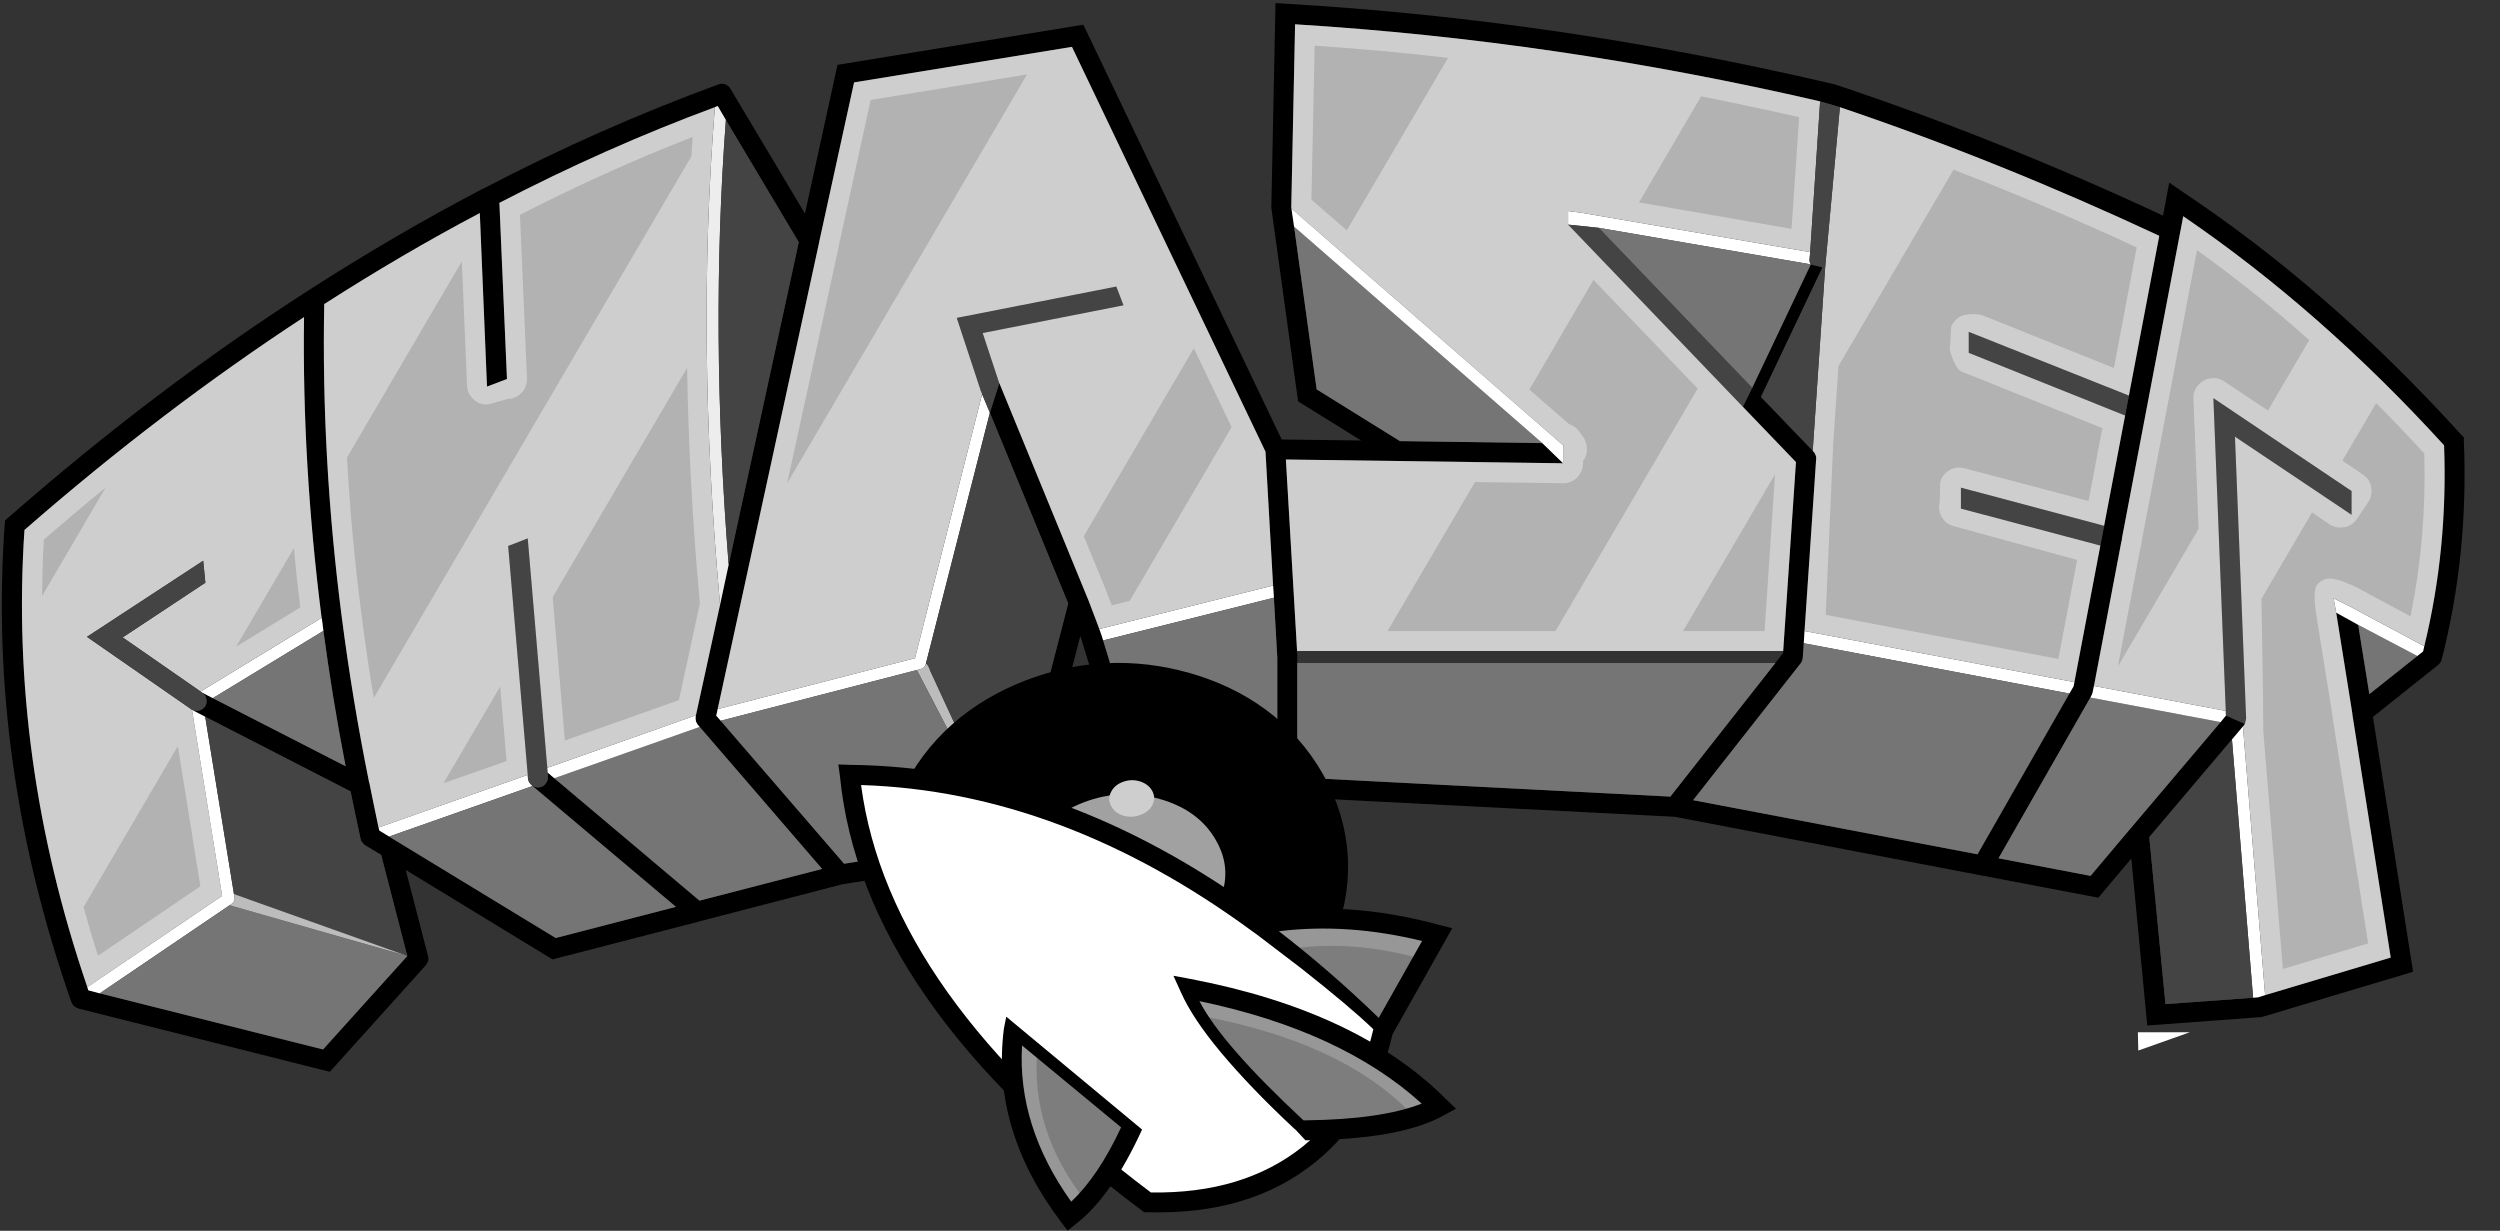 <?xml version="1.0" encoding="UTF-8"?>
<svg width="65px" height="32px" viewBox="0 0 65 32" version="1.1" xmlns="http://www.w3.org/2000/svg" xmlns:xlink="http://www.w3.org/1999/xlink">
    <rect x="0" y="0" width="65" height="32" fill="#333333" stroke="none"/>
    <!-- Generator: Sketch 43.1 (39012) - http://www.bohemiancoding.com/sketch -->
    <title>phaser4</title>
    <desc>Created with Sketch.</desc>
    <defs></defs>
    <g id="Page-1" stroke="none" stroke-width="1" fill="none" fill-rule="evenodd">
        <g id="phaser">
            <polygon id="Shape" fill="#FFFFFF" fill-rule="nonzero" points="55.585 26.839 55.595 27.314 56.935 26.839"></polygon>
            <path d="" id="Shape" stroke="#FFFFFF" stroke-width="0.05"></path>
            <path d="M64.06,11.37 L63.992,11.303 C61.707,8.784 59.287,6.676 56.727,4.973 L56.4,4.749 L56.239,5.606 C53.389,4.277 50.543,3.14 47.692,2.189 L47.682,2.189 C47.666,2.184 47.645,2.179 47.63,2.179 C47.625,2.174 47.625,2.174 47.619,2.174 C42.889,1.068 38.163,0.372 33.433,0.097 L33.163,0.081 L33.054,5.393 C33.054,5.409 33.054,5.419 33.059,5.435 L33.75,10.435 L35.39,11.453 L33.324,11.427 L28.167,0.642 L21.775,1.686 L20.929,5.554 L18.992,2.309 C18.961,2.251 18.914,2.215 18.857,2.194 C18.8,2.174 18.737,2.174 18.68,2.194 C16.629,2.947 14.604,3.84 12.605,4.884 C12.6,4.884 12.6,4.884 12.594,4.889 L12.589,4.889 C11.057,5.689 9.541,6.572 8.04,7.538 L8.03,7.543 L8.025,7.548 C5.371,9.251 2.765,11.225 0.21,13.463 L0.132,13.53 L0.122,13.639 C-0.174,17.778 0.407,21.916 1.856,26.055 C1.871,26.092 1.892,26.128 1.929,26.159 C1.96,26.185 1.996,26.206 2.038,26.221 L8.575,27.867 L11.068,25.1 C11.094,25.063 11.115,25.027 11.13,24.985 C11.141,24.944 11.141,24.902 11.13,24.861 L10.549,22.618 L14.365,24.944 L18.187,23.957 L18.197,23.952 L21.9,22.991 L26.443,22.275 C26.495,22.264 26.542,22.244 26.578,22.207 C26.615,22.171 26.641,22.13 26.656,22.083 L28.089,16.532 L29.502,21.132 L33.209,20.219 L33.209,20.707 L43.538,21.236 L51.472,22.753 C51.488,22.758 51.509,22.758 51.524,22.763 L54.557,23.34 L55.414,22.322 L55.829,26.663 L58.778,26.445 C58.794,26.445 58.815,26.439 58.836,26.434 L62.74,25.266 L61.697,18.64 L63.395,17.285 C63.436,17.248 63.468,17.207 63.483,17.15 C63.95,15.327 64.143,13.432 64.06,11.464 L64.06,11.37 L64.06,11.37 Z M63,16.937 L62.85,17.056 L61.603,18.048 L61.313,16.246 L60.741,15.929 L61.162,18.557 L61.162,18.577 L62.159,24.897 L58.893,25.873 L58.711,25.93 L58.581,25.941 L56.302,26.107 L55.881,21.766 L58.031,19.227 L58.316,18.889 L58.337,18.863 C58.348,18.848 58.358,18.837 58.368,18.822 L57.875,18.604 L57.735,18.775 L55.414,21.517 L55.408,21.522 L54.354,22.773 L51.96,22.316 L54.349,18.136 L54.385,18.069 C54.396,18.043 54.406,18.017 54.411,17.991 L54.411,17.986 L54.443,17.835 L55.154,14.091 C55.159,14.081 55.159,14.071 55.164,14.06 C55.17,14.039 55.17,14.019 55.17,13.998 L56.686,6.032 L56.686,6.027 C56.686,6.022 56.686,6.017 56.691,6.011 L56.764,5.622 C59.147,7.247 61.406,9.231 63.545,11.578 C63.613,13.38 63.442,15.119 63.031,16.802 C63.021,16.848 63.011,16.89 63,16.937 L63,16.937 Z M18.66,2.755 L18.873,3.119 L20.768,6.297 L18.945,14.683 L18.722,15.722 L18.094,18.598 L18.089,18.624 C18.083,18.661 18.083,18.702 18.094,18.744 C18.094,18.749 18.094,18.759 18.099,18.764 C18.109,18.79 18.125,18.822 18.146,18.847 L18.192,18.899 L21.376,22.591 L18.187,23.417 L14.412,20.234 L14.241,20.089 L14.246,20.192 C14.251,20.26 14.23,20.322 14.184,20.379 C14.137,20.436 14.08,20.468 14.007,20.473 C13.94,20.478 13.877,20.457 13.82,20.41 L13.846,20.436 L17.575,23.578 L14.449,24.388 L10.268,21.844 L10.263,21.838 L10.258,21.838 L10.118,21.75 L9.863,21.594 C9.858,21.568 9.848,21.542 9.843,21.516 C9.759,21.127 9.682,20.738 9.604,20.358 L9.599,20.348 C9.599,20.343 9.599,20.338 9.593,20.332 L9.593,20.322 C9.303,18.884 9.069,17.461 8.887,16.054 C8.529,13.291 8.378,10.575 8.43,7.906 C9.765,7.049 11.11,6.26 12.475,5.538 L12.662,10.051 L13.182,9.854 L12.984,5.274 C14.827,4.318 16.692,3.487 18.587,2.786 C18.608,2.776 18.634,2.766 18.66,2.755 L18.66,2.755 Z M0.636,13.779 C3.014,11.702 5.439,9.859 7.905,8.244 C7.869,10.809 8.025,13.416 8.362,16.064 C8.368,16.08 8.368,16.101 8.373,16.121 C8.378,16.158 8.383,16.194 8.388,16.236 C8.394,16.288 8.399,16.345 8.409,16.402 C8.565,17.57 8.757,18.744 8.986,19.923 L5.532,18.152 L5.242,18.001 L5.262,18.012 C5.288,18.032 5.314,18.058 5.335,18.089 C5.351,18.115 5.361,18.147 5.366,18.178 C5.377,18.235 5.371,18.292 5.345,18.344 C5.34,18.354 5.33,18.365 5.325,18.375 C5.283,18.432 5.226,18.463 5.158,18.479 L5.153,18.479 C5.086,18.489 5.023,18.474 4.966,18.438 L4.946,18.422 C4.961,18.438 4.977,18.448 4.992,18.458 L5.335,18.635 L9.115,20.577 C9.198,20.987 9.287,21.397 9.375,21.813 C9.38,21.849 9.396,21.88 9.422,21.906 C9.437,21.932 9.463,21.958 9.494,21.979 L9.91,22.228 L10.59,24.856 L8.399,27.286 L2.593,25.827 L2.297,25.749 C2.287,25.723 2.276,25.692 2.271,25.666 C0.916,21.704 0.371,17.742 0.636,13.779 L0.636,13.779 Z M25.986,9.968 C25.981,9.968 25.981,9.968 25.981,9.963 L25.737,10.731 L27.773,15.69 L26.194,21.787 L26.116,21.797 L21.946,22.457 L18.737,18.739 L18.623,18.609 L18.623,18.604 L18.659,18.437 L21.297,6.307 L21.297,6.297 L22.206,2.143 L27.871,1.218 L32.903,11.744 L33.1,15.223 L33.121,15.54 L33.21,17.098 L33.21,19.684 L29.855,20.509 L28.682,16.651 L28.635,16.5 L28.63,16.49 C28.63,16.485 28.63,16.48 28.624,16.474 L28.583,16.355 L28.292,15.587 L28.287,15.581 L28.287,15.571 L28.282,15.566 L25.986,9.968 L25.986,9.968 Z M33.646,5.892 L33.578,5.424 L33.573,5.383 L33.672,0.631 C38.226,0.912 42.775,1.582 47.323,2.636 L47.837,2.786 C50.605,3.721 53.373,4.838 56.141,6.13 L55.351,10.285 L55.253,10.804 L54.707,13.67 L54.609,14.184 L53.934,17.736 L53.913,17.845 L53.804,18.032 L51.415,22.212 L44.021,20.805 L46.82,17.243 C46.851,17.201 46.866,17.155 46.872,17.103 L46.898,16.724 L46.918,16.407 L47.219,11.936 C47.225,11.9 47.219,11.863 47.204,11.827 C47.188,11.791 47.173,11.765 47.147,11.739 L47.131,11.718 L45.786,10.321 L47.386,6.951 L47.085,6.878 L47.079,6.878 L45.558,10.082 L45.314,10.575 L46.695,12.014 L46.363,16.926 L46.358,16.983 L46.16,17.238 L43.429,20.712 L33.729,20.213 L33.729,17.238 L33.729,17.082 L33.729,17.066 L33.724,16.926 L33.433,11.946 L40.64,12.045 L40.1,11.52 L36.398,11.468 L34.233,10.124 L33.646,5.892 L33.646,5.892 Z" id="Shape" fill="#000000" fill-rule="nonzero"></path>
            <polygon id="Shape" fill="#FFFFFF" fill-rule="nonzero" points="58.316 18.889 58.031 19.227 58.581 25.941 58.711 25.93 58.893 25.873"></polygon>
            <polygon id="Shape" fill="#444444" fill-rule="nonzero" points="58.581 25.941 58.031 19.227 55.881 21.766 56.302 26.107"></polygon>
            <polygon id="Shape" fill="#757575" fill-rule="nonzero" points="57.735 18.775 54.349 18.136 51.961 22.316 54.354 22.773 55.409 21.522 55.414 21.517"></polygon>
            <polygon id="Shape" fill="#757575" fill-rule="nonzero" points="61.313 16.246 61.603 18.048 62.85 17.056"></polygon>
            <path d="M62.85,17.056 L63,16.937 C63.011,16.89 63.021,16.848 63.031,16.802 L61.069,15.753 L60.674,15.556 L60.741,15.929 L61.313,16.246 L62.85,17.056 L62.85,17.056 Z" id="Shape" fill="#FFFFFF" fill-rule="nonzero"></path>
            <path d="M54.411,17.991 C54.406,18.017 54.396,18.043 54.385,18.069 L54.349,18.136 L57.735,18.775 L57.875,18.604 L57.87,18.484 L54.443,17.835 L54.411,17.986 L54.411,17.991 L54.411,17.991 Z" id="Shape" fill="#FFFFFF" fill-rule="nonzero"></path>
            <path d="M61.141,13.385 L61.141,12.767 L57.548,10.352 L57.87,18.484 L57.875,18.604 L58.368,18.822 L58.399,18.681 L58.399,18.671 L58.109,11.354 L61.141,13.385 L61.141,13.385 Z" id="Shape" fill="#444444" fill-rule="nonzero"></path>
            <path d="M61.141,12.767 L61.141,13.385 L58.109,11.354 L58.399,18.671 L58.399,18.681 L58.368,18.822 C58.358,18.837 58.348,18.847 58.337,18.863 L58.316,18.889 L58.893,25.873 L62.159,24.897 L61.162,18.578 L61.162,18.557 L60.741,15.929 L60.674,15.555 L61.069,15.753 L63.031,16.802 C63.442,15.119 63.613,13.38 63.546,11.578 C61.406,9.231 59.147,7.247 56.764,5.622 L56.691,6.011 C56.686,6.016 56.686,6.022 56.686,6.027 L56.686,6.032 L55.17,13.998 C55.17,14.018 55.17,14.039 55.164,14.06 C55.159,14.07 55.159,14.081 55.154,14.091 L54.443,17.835 L57.87,18.484 L57.548,10.352 L61.141,12.767 L61.141,12.767 Z" id="Shape" fill="#CECECE" fill-rule="nonzero"></path>
            <path d="M18.873,3.119 L18.66,2.755 C18.634,2.766 18.608,2.776 18.587,2.786 C18.26,6.852 18.306,11.162 18.722,15.722 L18.945,14.683 C18.623,10.628 18.597,6.775 18.873,3.119 L18.873,3.119 Z" id="Shape" fill="#EDEDED" fill-rule="nonzero"></path>
            <path d="M20.768,6.297 L18.873,3.119 C18.597,6.774 18.623,10.627 18.945,14.683 L20.768,6.297 L20.768,6.297 Z" id="Shape" fill="#444444" fill-rule="nonzero"></path>
            <polygon id="Shape" fill="#757575" fill-rule="nonzero" points="21.375 22.592 18.192 18.9 14.412 20.234 18.187 23.417"></polygon>
            <path d="M9.863,21.594 L10.118,21.75 L13.846,20.436 L13.82,20.41 C13.784,20.379 13.758,20.343 13.742,20.302 C13.737,20.281 13.732,20.26 13.727,20.239 L13.727,20.234 L13.721,20.146 L9.842,21.516 C9.848,21.543 9.858,21.569 9.863,21.594 L9.863,21.594 Z" id="Shape" fill="#FFFFFF" fill-rule="nonzero"></path>
            <path d="M10.263,21.839 C10.263,21.839 10.263,21.839 10.268,21.844 L14.448,24.388 L17.574,23.578 L13.846,20.437 L10.118,21.75 L10.258,21.839 L10.263,21.839 L10.263,21.839 Z" id="Shape" fill="#757575" fill-rule="nonzero"></path>
            <path d="M13.721,13.998 L13.212,14.195 L13.721,20.146 L13.726,20.234 L13.726,20.239 C13.732,20.26 13.737,20.281 13.742,20.302 C13.758,20.343 13.784,20.379 13.82,20.411 C13.877,20.457 13.939,20.478 14.007,20.473 C14.08,20.468 14.137,20.437 14.183,20.38 C14.23,20.322 14.251,20.26 14.246,20.193 L14.241,20.089 L14.23,19.964 L13.721,13.998 L13.721,13.998 Z" id="Shape" fill="#444444" fill-rule="nonzero"></path>
            <path d="M18.094,18.744 C18.083,18.702 18.083,18.661 18.088,18.624 L18.094,18.598 L14.23,19.964 L14.241,20.089 L14.412,20.234 L18.192,18.9 L18.146,18.848 C18.125,18.822 18.109,18.79 18.099,18.764 C18.094,18.759 18.094,18.749 18.094,18.744 L18.094,18.744 Z" id="Shape" fill="#FFFFFF" fill-rule="nonzero"></path>
            <path d="M13.181,9.854 L12.662,10.051 L12.475,5.539 C11.109,6.26 9.765,7.05 8.43,7.906 C8.378,10.576 8.529,13.291 8.887,16.054 C9.069,17.461 9.302,18.884 9.593,20.322 L9.593,20.333 C9.598,20.338 9.598,20.343 9.598,20.348 L9.604,20.359 C9.681,20.738 9.759,21.127 9.842,21.517 L13.721,20.146 L13.212,14.195 L13.721,13.998 L14.23,19.964 L18.094,18.599 L18.722,15.722 C18.306,11.163 18.26,6.853 18.587,2.787 C16.692,3.488 14.827,4.319 12.984,5.274 L13.181,9.854 L13.181,9.854 Z" id="Shape" fill="#CECECE" fill-rule="nonzero"></path>
            <path d="M8.409,16.402 C8.399,16.345 8.394,16.288 8.388,16.236 C8.383,16.194 8.378,16.158 8.373,16.121 C8.368,16.101 8.368,16.08 8.362,16.064 L5.216,17.98 L5.242,18.001 L5.532,18.152 L8.409,16.402 L8.409,16.402 Z" id="Shape" fill="#FFFFFF" fill-rule="nonzero"></path>
            <path d="M8.986,19.922 C8.757,18.744 8.565,17.57 8.409,16.402 L5.532,18.152 L8.986,19.922 L8.986,19.922 Z" id="Shape" fill="#757575" fill-rule="nonzero"></path>
            <path d="M7.905,8.244 C5.439,9.859 3.014,11.702 0.636,13.779 C0.371,17.742 0.916,21.704 2.271,25.666 L5.776,23.292 L4.992,18.458 C4.977,18.448 4.961,18.437 4.946,18.422 L2.261,16.558 L5.283,14.579 L5.34,15.15 L3.19,16.573 L5.216,17.98 L8.362,16.064 C8.025,13.416 7.869,10.809 7.905,8.244 L7.905,8.244 Z" id="Shape" fill="#CECECE" fill-rule="nonzero"></path>
            <path d="M5.335,18.089 C5.314,18.058 5.288,18.032 5.262,18.012 L5.242,18.001 L5.216,17.98 L3.19,16.573 L5.34,15.15 L5.283,14.579 L2.261,16.558 L4.946,18.422 L4.966,18.437 C5.024,18.474 5.086,18.489 5.153,18.479 L5.159,18.479 C5.226,18.463 5.283,18.432 5.325,18.375 C5.33,18.365 5.34,18.354 5.346,18.344 C5.372,18.292 5.377,18.235 5.366,18.178 C5.361,18.147 5.351,18.115 5.335,18.089 L5.335,18.089 Z" id="Shape" fill="#444444" fill-rule="nonzero"></path>
            <path d="M5.335,18.635 L4.992,18.458 L5.776,23.293 L2.271,25.666 C2.277,25.692 2.287,25.723 2.297,25.749 L2.593,25.827 L5.969,23.537 L6.031,23.495 C6.057,23.48 6.073,23.454 6.088,23.428 C6.088,23.422 6.088,23.417 6.093,23.412 C6.098,23.386 6.104,23.366 6.098,23.34 L6.083,23.246 L5.335,18.635 L5.335,18.635 Z" id="Shape" fill="#FFFFFF" fill-rule="nonzero"></path>
            <path d="M9.375,21.813 C9.287,21.397 9.198,20.987 9.115,20.577 L5.335,18.635 L6.083,23.246 L10.59,24.856 L9.91,22.228 L9.494,21.979 C9.463,21.958 9.437,21.932 9.422,21.906 C9.396,21.88 9.38,21.849 9.375,21.813 L9.375,21.813 Z" id="Shape" fill="#444444" fill-rule="nonzero"></path>
            <polygon id="Shape" fill="#757575" fill-rule="nonzero" points="8.399 27.286 10.59 24.856 5.969 23.537 2.593 25.827"></polygon>
            <path d="M6.083,23.246 L6.098,23.339 C6.104,23.365 6.098,23.386 6.093,23.412 C6.088,23.417 6.088,23.422 6.088,23.428 C6.072,23.454 6.057,23.479 6.031,23.495 L5.969,23.536 L10.59,24.855 L6.083,23.246 L6.083,23.246 Z" id="Shape" fill="#BCBCBC" fill-rule="nonzero"></path>
            <path d="M33.121,15.54 L33.101,15.223 L28.583,16.355 L28.625,16.474 C28.63,16.48 28.63,16.485 28.63,16.49 L28.635,16.5 L28.682,16.651 L33.121,15.54 L33.121,15.54 Z" id="Shape" fill="#FFFFFF" fill-rule="nonzero"></path>
            <polygon id="Shape" fill="#757575" fill-rule="nonzero" points="33.21 17.098 33.121 15.54 28.682 16.651 29.855 20.509 33.21 19.684"></polygon>
            <path d="" id="Shape" fill="#000000" fill-rule="nonzero"></path>
            <polygon id="Shape" fill="#CECECE" fill-rule="nonzero" points="24.065 17.497 24.24 17.397 24.14 17.222"></polygon>
            <path d="M25.737,10.731 L25.535,10.249 L23.79,17.113 L18.66,18.437 L18.623,18.604 L18.623,18.609 L18.738,18.739 L23.837,17.42 L23.956,17.389 C23.967,17.383 23.977,17.383 23.987,17.378 C24.003,17.368 24.013,17.357 24.024,17.347 C24.045,17.326 24.06,17.305 24.065,17.279 L24.081,17.222 L25.737,10.731 L25.737,10.731 Z" id="Shape" fill="#FFFFFF" fill-rule="nonzero"></path>
            <path d="M24.102,17.259 L24.065,17.279 C24.06,17.305 24.044,17.326 24.024,17.347 C24.013,17.357 24.003,17.368 23.987,17.378 C23.977,17.383 23.967,17.383 23.956,17.388 L23.837,17.42 L26.116,21.797 L26.194,21.787 L24.102,17.259 L24.102,17.259 Z" id="Shape" fill="#BCBCBC" fill-rule="nonzero"></path>
            <polygon id="Shape" fill="#444444" fill-rule="nonzero" points="24.081 17.222 24.102 17.259 26.194 21.787 27.773 15.69 25.737 10.731"></polygon>
            <polygon id="Shape" fill="#757575" fill-rule="nonzero" points="23.837 17.42 18.737 18.739 21.947 22.457 26.116 21.797"></polygon>
            <path d="M29.211,7.938 L29.024,7.45 L24.875,8.265 L25.488,10.124 L25.498,10.15 L25.493,10.15 C25.498,10.155 25.498,10.16 25.504,10.165 L25.535,10.249 L25.737,10.731 L25.981,9.963 C25.981,9.968 25.981,9.968 25.986,9.968 L25.981,9.963 L25.55,8.66 L29.211,7.938 L29.211,7.938 Z" id="Shape" fill="#444444" fill-rule="nonzero"></path>
            <path d="M29.024,7.45 L29.211,7.938 L25.55,8.659 L25.981,9.963 C25.981,9.963 25.981,9.963 25.986,9.968 L28.282,15.566 L28.287,15.571 L28.287,15.581 L28.292,15.587 L28.583,16.355 L33.1,15.223 L32.903,11.744 L27.871,1.218 L22.206,2.142 L21.297,6.297 L21.297,6.307 L18.659,18.437 L23.79,17.113 L25.535,10.248 L25.503,10.165 C25.498,10.16 25.498,10.155 25.493,10.15 C25.488,10.139 25.488,10.129 25.488,10.124 L24.875,8.265 L29.024,7.45 L29.024,7.45 Z" id="Shape" fill="#CECECE" fill-rule="nonzero"></path>
            <polygon id="Shape" fill="#FFFFFF" fill-rule="nonzero" points="53.804 18.032 53.913 17.845 53.934 17.736 46.918 16.407 46.898 16.724"></polygon>
            <path d="M51.415,22.212 L53.804,18.032 L46.898,16.724 L46.872,17.103 C46.866,17.155 46.851,17.201 46.82,17.243 L44.021,20.805 L51.415,22.212 L51.415,22.212 Z" id="Shape" fill="#757575" fill-rule="nonzero"></path>
            <path d="" id="Shape" fill="#FFFFFF" fill-rule="nonzero"></path>
            <polygon id="Shape" fill="#757575" fill-rule="nonzero" points="43.429 20.712 46.16 17.238 33.729 17.238 33.729 20.213"></polygon>
            <polygon id="Shape" fill="#444444" fill-rule="nonzero" points="41.565 5.923 41.589 5.923"></polygon>
            <path d="M40.77,5.487 L40.77,5.84 L41.565,5.923 L47.079,6.873 C47.053,6.832 47.043,6.785 47.048,6.738 L47.064,6.556 L41.092,5.528 L40.77,5.487 L40.77,5.487 Z" id="Shape" fill="#FFFFFF" fill-rule="nonzero"></path>
            <polygon id="Shape" fill="#444444" fill-rule="nonzero" points="41.57 5.923 41.565 5.923 40.77 5.84 45.314 10.576 45.558 10.082"></polygon>
            <polygon id="Shape" fill="#757575" fill-rule="nonzero" points="34.233 10.124 36.398 11.469 40.1 11.521 33.646 5.892"></polygon>
            <path d="M40.77,5.84 L40.77,5.487 L41.092,5.528 L47.064,6.556 L47.323,2.636 C42.775,1.582 38.226,0.912 33.672,0.632 L33.573,5.383 L33.578,5.425 L40.646,11.583 L40.64,12.045 L33.433,11.947 L33.724,16.926 L46.363,16.926 L46.695,12.014 L45.314,10.576 L40.77,5.84 L40.77,5.84 Z" id="Shape" fill="#CECECE" fill-rule="nonzero"></path>
            <polygon id="Shape" fill="#FFFFFF" fill-rule="nonzero" points="33.578 5.424 33.646 5.892 40.1 11.521 40.64 12.045 40.646 11.583"></polygon>
            <polygon id="Shape" fill="#444444" fill-rule="nonzero" points="51.187 8.628 51.187 9.174 55.253 10.804 55.351 10.285"></polygon>
            <polygon id="Shape" fill="#444444" fill-rule="nonzero" points="50.984 12.679 50.984 13.224 54.609 14.185 54.708 13.67"></polygon>
            <path d="M47.131,11.718 L47.147,11.739 C47.173,11.765 47.188,11.791 47.204,11.827 C47.22,11.863 47.225,11.9 47.22,11.936 L46.918,16.407 L53.934,17.736 L54.609,14.185 L50.984,13.224 L50.984,12.679 L54.707,13.67 L55.253,10.804 L51.187,9.174 L51.187,8.628 L55.351,10.285 L56.141,6.131 C53.373,4.838 50.605,3.721 47.837,2.787 L47.453,6.972 L47.131,11.718 L47.131,11.718 Z" id="Shape" fill="#CECECE" fill-rule="nonzero"></path>
            <polygon id="Shape" fill="#757575" fill-rule="nonzero" points="47.079 6.878 47.079 6.873 41.565 5.923 41.57 5.923 45.558 10.082"></polygon>
            <path d="M47.838,2.786 L47.323,2.636 L47.064,6.556 L47.048,6.738 C47.043,6.785 47.054,6.832 47.079,6.873 L47.079,6.878 L47.085,6.878 L47.386,6.951 L45.786,10.321 L47.131,11.718 L47.453,6.972 L47.838,2.786 L47.838,2.786 Z" id="Shape" fill="#444444" fill-rule="nonzero"></path>
            <path d="" id="Shape" stroke="#4D4D4D" stroke-width="0.05" stroke-linecap="square"></path>
            <path d="M35.588,1.296 C35.115,1.255 34.648,1.218 34.181,1.187 L34.097,5.191 L35.017,5.99 L37.649,1.504 C36.959,1.426 36.273,1.353 35.588,1.296 L35.588,1.296 Z" id="Shape" fill="#B2B2B2" fill-rule="nonzero"></path>
            <path d="M31.039,9.054 L28.178,13.94 L28.765,15.368 C28.77,15.379 28.77,15.389 28.775,15.4 L28.905,15.737 L29.372,15.623 L32.021,11.105 L31.039,9.054 L31.039,9.054 Z" id="Shape" fill="#B2B2B2" fill-rule="nonzero"></path>
            <path d="M39.763,10.129 L40.796,11.027 C40.874,11.053 40.947,11.095 41.009,11.162 C41.056,11.209 41.092,11.256 41.118,11.308 C41.201,11.396 41.248,11.505 41.258,11.635 C41.269,11.765 41.238,11.879 41.16,11.978 L41.16,12.05 C41.154,12.19 41.103,12.315 41.004,12.419 C40.9,12.518 40.775,12.569 40.63,12.564 L38.35,12.533 L36.076,16.407 L40.443,16.407 L44.14,10.103 L41.43,7.278 L39.763,10.129 L39.763,10.129 Z" id="Shape" fill="#B2B2B2" fill-rule="nonzero"></path>
            <path d="M46.778,3.046 C45.927,2.854 45.075,2.672 44.228,2.506 L42.614,5.263 L46.576,5.949 L46.581,5.949 L46.581,5.933 L46.778,3.046 L46.778,3.046 Z" id="Shape" fill="#B2B2B2" fill-rule="nonzero"></path>
            <path d="M2.744,12.679 C2.209,13.115 1.674,13.567 1.139,14.029 C1.113,14.522 1.098,15.01 1.093,15.498 L2.744,12.679 L2.744,12.679 Z" id="Shape" fill="#B2B2B2" fill-rule="nonzero"></path>
            <path d="M21.812,6.375 C21.806,6.39 21.806,6.401 21.806,6.416 L20.467,12.564 L26.703,1.935 L22.637,2.599 L21.812,6.375 L21.812,6.375 Z" id="Shape" fill="#B2B2B2" fill-rule="nonzero"></path>
            <path d="M17.652,18.204 L18.197,15.69 C18.005,13.598 17.896,11.552 17.865,9.563 L14.37,15.524 L14.687,19.253 L17.652,18.204 L17.652,18.204 Z" id="Shape" fill="#B2B2B2" fill-rule="nonzero"></path>
            <path d="" id="Shape" fill="#B2B2B2" fill-rule="nonzero"></path>
            <polygon id="Shape" fill="#B2B2B2" fill-rule="nonzero" points="13.005 17.851 11.53 20.364 13.171 19.788"></polygon>
            <path d="M2.173,23.583 C2.287,24.004 2.412,24.425 2.547,24.85 L5.21,23.043 L4.624,19.398 L2.173,23.583 L2.173,23.583 Z" id="Shape" fill="#B2B2B2" fill-rule="nonzero"></path>
            <path d="M6.14,16.812 L7.807,15.794 C7.744,15.28 7.687,14.766 7.641,14.252 L6.14,16.812 L6.14,16.812 Z" id="Shape" fill="#B2B2B2" fill-rule="nonzero"></path>
            <polygon id="Shape" fill="#B2B2B2" fill-rule="nonzero" points="43.761 16.407 45.88 16.407 46.15 12.331"></polygon>
            <path d="M58.966,10.674 L60.04,8.841 C59.09,7.995 58.114,7.216 57.122,6.505 L55.689,14.044 C55.684,14.091 55.678,14.143 55.668,14.19 C55.663,14.195 55.663,14.195 55.663,14.2 C55.658,14.211 55.658,14.221 55.652,14.237 L55.066,17.326 L57.164,13.748 L57.029,10.373 C57.023,10.238 57.06,10.119 57.148,10.02 C57.236,9.916 57.345,9.854 57.475,9.838 C57.605,9.817 57.729,9.843 57.839,9.921 L58.966,10.674 L58.966,10.674 Z" id="Shape" fill="#B2B2B2" fill-rule="nonzero"></path>
            <path d="" id="Shape" fill="#B2B2B2" fill-rule="nonzero"></path>
            <path d="M61.78,10.482 L60.902,11.978 L61.432,12.336 C61.551,12.414 61.624,12.523 61.65,12.663 C61.676,12.803 61.65,12.938 61.572,13.058 L61.282,13.489 C61.204,13.608 61.095,13.681 60.954,13.707 C60.814,13.733 60.679,13.707 60.56,13.629 L60.113,13.322 L58.799,15.566 C58.836,17.851 58.851,19.003 58.846,19.019 L59.355,25.193 L61.572,24.529 L60.648,18.656 C60.643,18.635 60.643,18.614 60.643,18.593 L60.227,16.012 C60.191,15.805 60.175,15.607 60.181,15.42 C60.186,15.332 60.207,15.259 60.243,15.207 C60.269,15.166 60.321,15.124 60.394,15.088 C60.456,15.052 60.523,15.036 60.591,15.041 C60.627,15.041 60.684,15.052 60.762,15.073 C60.866,15.093 61.048,15.166 61.313,15.291 L61.453,15.369 C61.484,15.379 61.515,15.395 61.546,15.421 L62.673,16.023 C62.954,14.652 63.073,13.24 63.031,11.791 C62.616,11.339 62.201,10.903 61.78,10.482 L61.78,10.482 Z" id="Shape" fill="#B2B2B2" fill-rule="nonzero"></path>
            <path d="M47.801,9.516 L47.661,11.578 L47.469,15.986 L53.518,17.134 L54.006,14.558 L50.797,13.681 C50.657,13.644 50.553,13.567 50.486,13.442 C50.413,13.323 50.397,13.188 50.434,13.047 L50.444,12.544 C50.481,12.403 50.558,12.3 50.683,12.227 C50.802,12.154 50.937,12.138 51.078,12.175 L54.302,13.026 L54.661,11.131 L50.989,9.656 C50.922,9.63 50.854,9.527 50.777,9.345 C50.699,9.168 50.678,9.049 50.704,8.981 L50.73,8.498 C50.782,8.369 50.875,8.27 51.005,8.213 C51.072,8.187 51.171,8.171 51.291,8.166 C51.41,8.166 51.503,8.182 51.571,8.208 L54.962,9.568 L55.554,6.432 C53.97,5.7 52.381,5.025 50.792,4.412 L47.801,9.516 L47.801,9.516 Z" id="Shape" fill="#B2B2B2" fill-rule="nonzero"></path>
            <path d="M17.979,4.059 C17.985,3.893 17.995,3.726 18.01,3.56 C16.494,4.152 14.999,4.827 13.519,5.585 L13.701,9.833 C13.706,9.973 13.664,10.098 13.566,10.207 C13.467,10.311 13.342,10.368 13.202,10.373 L12.683,10.518 C12.537,10.524 12.413,10.482 12.314,10.383 C12.205,10.285 12.148,10.165 12.143,10.025 L12.008,6.795 L9.022,11.895 C9.095,13.245 9.219,14.61 9.401,15.986 C9.489,16.703 9.598,17.425 9.718,18.147 L17.979,4.059 L17.979,4.059 Z" id="Shape" fill="#B2B2B2" fill-rule="nonzero"></path>
            <path d="M25.69,21.678 C25.353,22.431 25.384,23.163 25.789,23.874 C26.194,24.586 26.854,25.074 27.762,25.333 C28.682,25.588 29.585,25.546 30.473,25.198 C31.361,24.85 31.974,24.305 32.316,23.557 C32.659,22.804 32.628,22.072 32.223,21.361 C31.818,20.649 31.159,20.161 30.245,19.902 C29.331,19.642 28.432,19.684 27.544,20.031 C26.656,20.379 26.038,20.925 25.69,21.678 L25.69,21.678 Z" id="Shape" fill="#CECECE" fill-rule="nonzero"></path>
            <path d="M25.789,23.874 C26.194,24.586 26.854,25.074 27.762,25.333 C28.682,25.588 29.585,25.546 30.473,25.198 C31.361,24.85 31.974,24.305 32.316,23.557 C32.659,22.804 32.628,22.072 32.223,21.361 C31.818,20.649 31.159,20.161 30.245,19.902 C29.331,19.642 28.432,19.684 27.544,20.031 C26.657,20.379 26.039,20.925 25.691,21.678 C25.353,22.431 25.384,23.163 25.789,23.874 L25.789,23.874 Z" id="Shape" stroke="#000000" stroke-width="4.998" stroke-linecap="round" stroke-linejoin="round"></path>
            <path d="M26.797,22.083 C26.547,22.638 26.573,23.178 26.869,23.703 C27.165,24.227 27.653,24.591 28.323,24.783 C29.004,24.97 29.668,24.933 30.322,24.679 C30.977,24.425 31.429,24.025 31.683,23.469 C31.937,22.913 31.917,22.373 31.616,21.849 C31.32,21.324 30.831,20.966 30.156,20.774 C29.481,20.582 28.817,20.613 28.162,20.867 C27.508,21.122 27.051,21.527 26.797,22.083 L26.797,22.083 Z" id="Shape" fill="#A1A1A1" fill-rule="nonzero"></path>
            <path d="M28.894,20.966 C28.962,21.086 29.066,21.163 29.216,21.21 C29.367,21.252 29.518,21.241 29.663,21.184 C29.814,21.127 29.912,21.039 29.969,20.914 C30.026,20.795 30.021,20.675 29.954,20.556 C29.886,20.437 29.777,20.359 29.627,20.312 C29.476,20.27 29.331,20.276 29.185,20.333 C29.035,20.39 28.936,20.483 28.879,20.608 C28.822,20.727 28.827,20.847 28.894,20.966 L28.894,20.966 Z" id="Shape" fill="#CECECE" fill-rule="nonzero"></path>
            <path d="M37.364,24.3 C35.749,23.859 34.207,23.765 32.737,24.02 C33.822,24.819 34.897,25.744 35.962,26.792 L37.364,24.3 L37.364,24.3 Z" id="Shape" fill="#979797" fill-rule="nonzero"></path>
            <path d="M34.046,30.002 C35.017,29.212 35.655,28.143 35.962,26.792 C34.897,25.743 33.822,24.819 32.737,24.02 C29.289,21.48 25.742,20.187 22.092,20.146 C22.476,23.983 25.057,27.686 29.834,31.258 C31.553,31.305 32.955,30.89 34.046,30.002 L34.046,30.002 Z" id="Shape" fill="#FFFFFF" fill-rule="nonzero"></path>
            <path d="M35.796,26.766 L36.844,24.902 C35.64,24.575 34.487,24.508 33.391,24.695 C34.196,25.292 35.001,25.982 35.796,26.766 L35.796,26.766 Z" id="Shape" fill="#7D7D7D" fill-rule="nonzero"></path>
            <path d="M21.796,19.876 L21.838,20.172 C22.217,24.071 24.829,27.836 29.679,31.466 L29.746,31.518 L29.829,31.518 C31.615,31.57 33.075,31.134 34.212,30.204 C35.214,29.389 35.879,28.283 36.206,26.891 L37.758,24.134 L37.431,24.051 C35.816,23.609 34.274,23.511 32.799,23.744 C29.331,21.21 25.763,19.922 22.097,19.886 L21.796,19.876 L21.796,19.876 Z M33.251,24.212 C34.44,24.066 35.681,24.149 36.974,24.466 L35.847,26.465 C34.985,25.629 34.118,24.882 33.251,24.212 L33.251,24.212 Z M32.586,24.232 L32.675,24.295 C32.675,24.295 33.059,24.591 33.833,25.178 C34.679,25.847 35.307,26.372 35.707,26.761 C35.411,28.039 34.804,29.051 33.885,29.799 C32.851,30.63 31.532,31.03 29.923,31.004 C25.384,27.592 22.871,24.061 22.388,20.411 C25.878,20.52 29.279,21.797 32.586,24.232 L32.586,24.232 Z" id="Shape" fill="#000000" fill-rule="nonzero"></path>
            <path d="M33.937,29.389 C35.541,29.373 36.704,29.166 37.416,28.766 C35.915,27.265 33.734,26.247 30.873,25.702 C31.132,26.517 32.156,27.743 33.937,29.389 L33.937,29.389 Z" id="Shape" fill="#979797" fill-rule="nonzero"></path>
            <path d="M33.666,29.363 C35.022,29.363 36.014,29.207 36.637,28.896 C35.458,27.701 33.672,26.876 31.288,26.424 C31.465,27.073 32.259,28.049 33.666,29.363 L33.666,29.363 Z" id="Shape" fill="#7D7D7D" fill-rule="nonzero"></path>
            <path d="M30.509,25.37 L30.707,25.806 C31.106,26.704 32.098,27.893 33.677,29.363 L33.942,29.648 C35.603,29.633 36.803,29.415 37.545,28.994 L37.857,28.828 L37.603,28.584 C36.071,27.047 33.848,26.003 30.925,25.447 L30.509,25.37 L30.509,25.37 Z M33.937,29.129 L33.89,29.129 C32.478,27.815 31.574,26.782 31.185,26.029 C33.646,26.543 35.572,27.431 36.964,28.693 C36.268,28.968 35.261,29.114 33.937,29.129 L33.937,29.129 Z" id="Shape" fill="#000000" fill-rule="nonzero"></path>
            <path d="M27.804,31.622 C28.391,31.17 28.931,30.412 29.419,29.337 L26.35,26.793 C26.142,28.465 26.625,30.074 27.804,31.622 L27.804,31.622 Z" id="Shape" fill="#979797" fill-rule="nonzero"></path>
            <path d="M29.476,29.202 L26.973,27.26 C26.843,28.688 27.264,30.017 28.24,31.248 C28.697,30.827 29.107,30.147 29.476,29.202 L29.476,29.202 Z" id="Shape" fill="#7D7D7D" fill-rule="nonzero"></path>
            <path d="M26.163,26.434 L26.101,26.746 C25.878,28.496 26.376,30.173 27.596,31.783 L27.757,31.996 L27.965,31.829 C28.583,31.357 29.159,30.536 29.694,29.368 L26.163,26.434 L26.163,26.434 Z M29.149,29.311 C28.749,30.168 28.313,30.812 27.851,31.243 C26.916,29.934 26.49,28.579 26.573,27.182 L29.149,29.311 L29.149,29.311 Z" id="Shape" fill="#000000" fill-rule="nonzero"></path>
        </g>
    </g>
</svg>